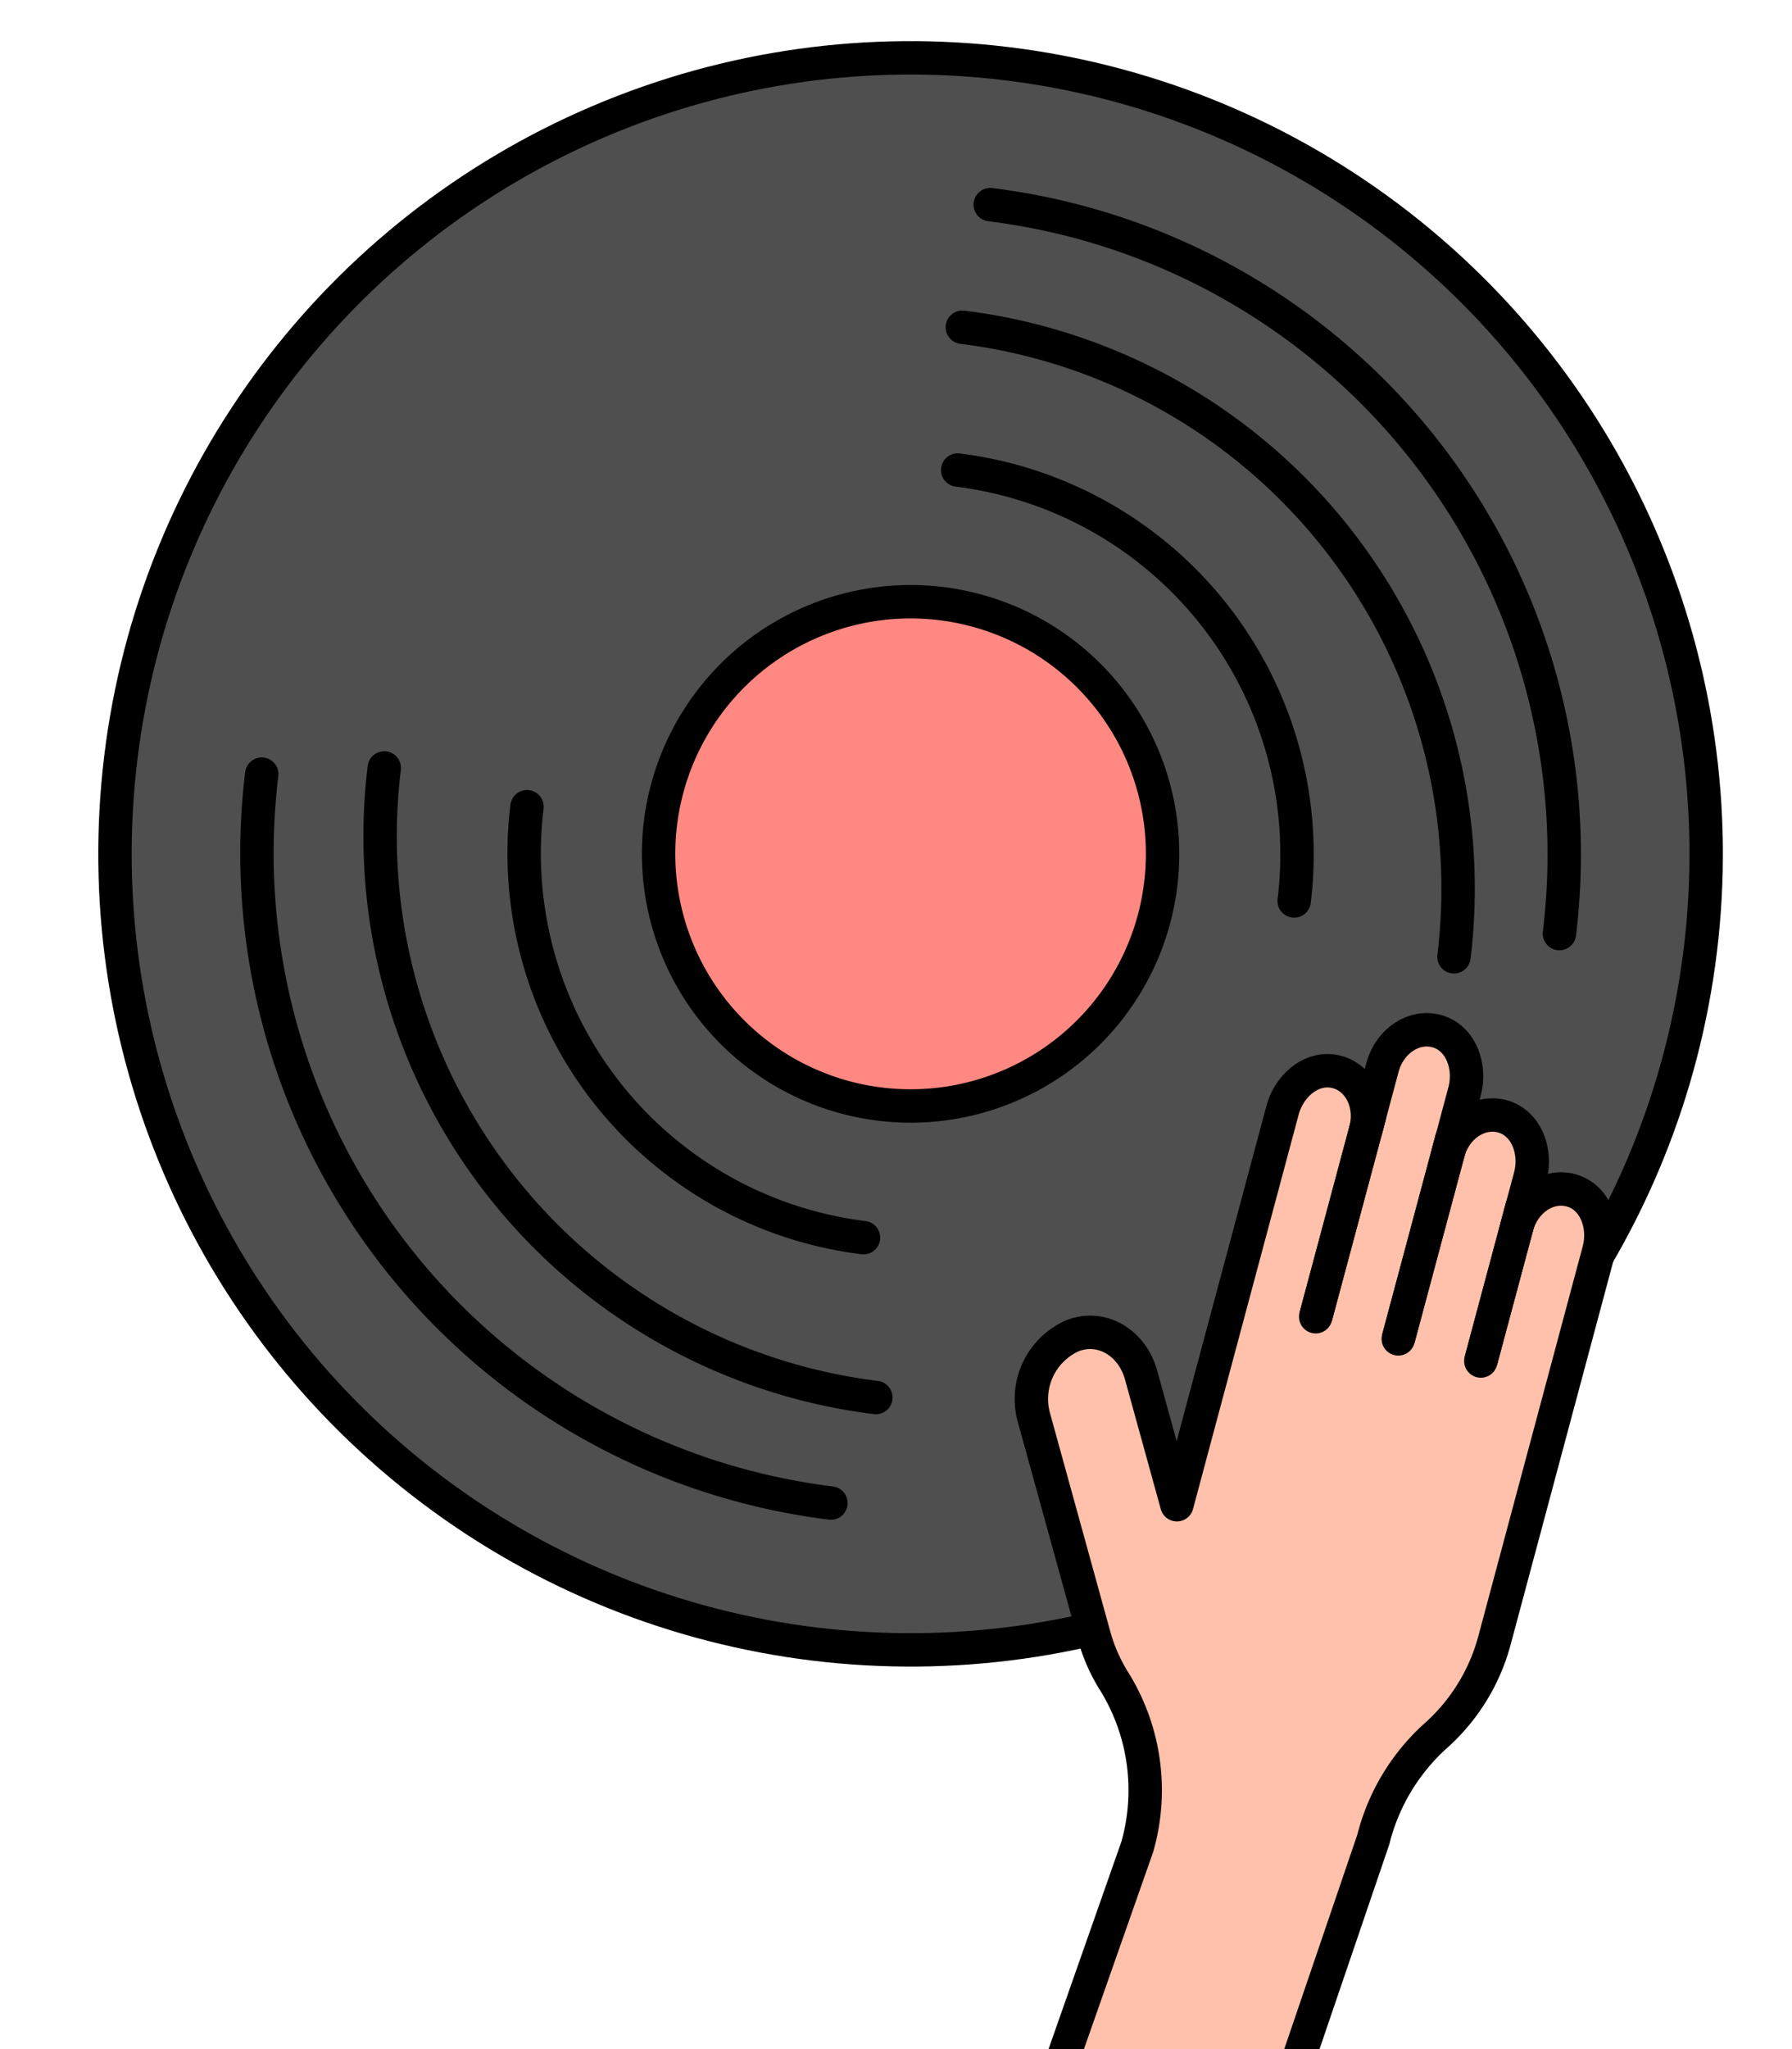 <svg xmlns="http://www.w3.org/2000/svg" xmlns:xlink="http://www.w3.org/1999/xlink" width="161" height="184" viewBox="0 0 161 184">
  <defs>
    <clipPath id="clip-path">
      <rect id="사각형_20567" data-name="사각형 20567" width="161" height="184" transform="translate(-13023.5 -1717.356)" fill="#fff" stroke="#707070" stroke-width="1"/>
    </clipPath>
  </defs>
  <g id="마스크_그룹_110099" data-name="마스크 그룹 110099" transform="translate(13023.5 1717.356)" clip-path="url(#clip-path)">
    <g id="그룹_112099" data-name="그룹 112099" transform="translate(-13004.004 -1720.443) rotate(7)">
      <g id="그룹_112087" data-name="그룹 112087" transform="translate(0 0)">
        <path id="패스_37356" data-name="패스 37356" d="M142.957,71.478A71.479,71.479,0,1,1,71.479,0a71.478,71.478,0,0,1,71.478,71.478" transform="translate(0.091 0.092)" fill="#4f4f4f" stroke="#000" stroke-width="1.5"/>
        <circle id="타원_695" data-name="타원 695" cx="71.479" cy="71.479" r="71.479" transform="translate(0 0.183) rotate(-0.073)" fill="none" stroke="#000" stroke-linecap="round" stroke-linejoin="round" stroke-width="3"/>
        <path id="패스_37357" data-name="패스 37357" d="M58.732,58.733A58.8,58.8,0,0,1,0,0" transform="translate(12.837 71.57)" fill="none" stroke="#000" stroke-linecap="round" stroke-linejoin="round" stroke-width="3"/>
        <path id="패스_37358" data-name="패스 37358" d="M0,0A58.8,58.8,0,0,1,58.733,58.733" transform="translate(71.57 12.837)" fill="none" stroke="#000" stroke-linecap="round" stroke-linejoin="round" stroke-width="3"/>
        <path id="패스_37359" data-name="패스 37359" d="M50.728,50.729A50.786,50.786,0,0,1,0,0" transform="translate(23.695 69.677)" fill="none" stroke="#000" stroke-linecap="round" stroke-linejoin="round" stroke-width="3"/>
        <path id="패스_37360" data-name="패스 37360" d="M0,0A50.786,50.786,0,0,1,50.729,50.729" transform="translate(70.423 24.068)" fill="none" stroke="#000" stroke-linecap="round" stroke-linejoin="round" stroke-width="3"/>
        <path id="패스_37363" data-name="패스 37363" d="M34.721,34.722A34.761,34.761,0,0,1,0,0" transform="translate(36.848 71.571)" fill="none" stroke="#000" stroke-linecap="round" stroke-linejoin="round" stroke-width="3"/>
        <path id="패스_37364" data-name="패스 37364" d="M0,0A34.761,34.761,0,0,1,34.722,34.722" transform="translate(71.57 36.848)" fill="none" stroke="#000" stroke-linecap="round" stroke-linejoin="round" stroke-width="3"/>
        <path id="패스_37365" data-name="패스 37365" d="M45.28,22.639A22.64,22.64,0,1,1,22.64,0,22.639,22.639,0,0,1,45.28,22.639" transform="translate(48.93 48.931)" fill="#ff8883" stroke="#000" stroke-width="1.5"/>
        <path id="패스_37366" data-name="패스 37366" d="M45.28,22.639A22.64,22.64,0,1,1,22.64,0,22.639,22.639,0,0,1,45.28,22.639Z" transform="translate(48.93 48.931)" fill="none" stroke="#000" stroke-linecap="round" stroke-linejoin="round" stroke-width="3"/>
        <path id="패스_37367" data-name="패스 37367" d="M42.541,10.862c-2.291-.255-4.217,1.839-4.217,4.458v-4.7c0-2.34-1.466-4.429-3.462-4.651-2.29-.255-4.217,1.839-4.217,4.458V4.671c0-2.339-1.467-4.428-3.463-4.65-2.29-.255-4.217,1.839-4.217,4.458v5.95c0-2.619-1.926-4.712-4.217-4.458-2,.222-3.462,2.311-3.462,4.651V47.813L9.166,37.245C7.65,34.625,4.6,33.7,2.307,35.394A6.369,6.369,0,0,0,.849,43.505L11.129,61.261A15.567,15.567,0,0,0,14.04,64.92,18.957,18.957,0,0,1,19.8,78.84l-3.517,42.7H36.6l3.517-48.9a19.1,19.1,0,0,1,2.961-10.535A17.978,17.978,0,0,0,46,52.136V15.513c0-2.34-1.466-4.429-3.462-4.651" transform="translate(93.86 77.881) rotate(8)" fill="#ffc1ab"/>
        <path id="패스_37368" data-name="패스 37368" d="M42.541,10.7c-2.291-.251-4.217,1.812-4.217,4.393v-4.63c0-2.306-1.466-4.364-3.462-4.583-2.29-.251-4.217,1.812-4.217,4.393V4.6c0-2.3-1.467-4.363-3.463-4.582-2.29-.251-4.217,1.812-4.217,4.393v5.863c0-2.581-1.926-4.643-4.217-4.393-2,.219-3.462,2.277-3.462,4.583v36.65L9.166,36.7C7.65,34.121,4.6,33.213,2.307,34.878A6.214,6.214,0,0,0,.849,42.872l10.281,17.5a15.382,15.382,0,0,0,2.911,3.605A18.547,18.547,0,0,1,19.8,77.692l-3.365,44.145H36.748l3.365-50.252A18.618,18.618,0,0,1,43.074,61.2,17.53,17.53,0,0,0,46,51.377V15.287C46,12.981,44.537,10.923,42.541,10.7Z" transform="translate(93.86 77.881) rotate(8)" fill="none" stroke="#000" stroke-linecap="round" stroke-linejoin="round" stroke-width="3"/>
        <g id="그룹_112101" data-name="그룹 112101" transform="translate(115.357 89.93) rotate(8)">
          <line id="선_780" data-name="선 780" y2="18.642" transform="translate(0 0)" fill="#ffc1ab" stroke="#000" stroke-width="3"/>
          <line id="선_781" data-name="선 781" y2="18.642" transform="translate(0 0)" fill="none" stroke="#000" stroke-linecap="round" stroke-linejoin="round" stroke-width="3"/>
          <line id="선_782" data-name="선 782" y2="18.642" transform="translate(7.68 0)" fill="#ffc1ab" stroke="#000" stroke-width="3"/>
          <line id="선_783" data-name="선 783" y2="18.642" transform="translate(7.68 0)" fill="none" stroke="#000" stroke-linecap="round" stroke-linejoin="round" stroke-width="3"/>
          <line id="선_784" data-name="선 784" y2="14.449" transform="translate(15.358 4.194)" fill="#ffc1ab" stroke="#000" stroke-width="3"/>
          <line id="선_785" data-name="선 785" y2="14.449" transform="translate(15.358 4.194)" fill="none" stroke="#000" stroke-linecap="round" stroke-linejoin="round" stroke-width="3"/>
        </g>
      </g>
    </g>
  </g>
</svg>

